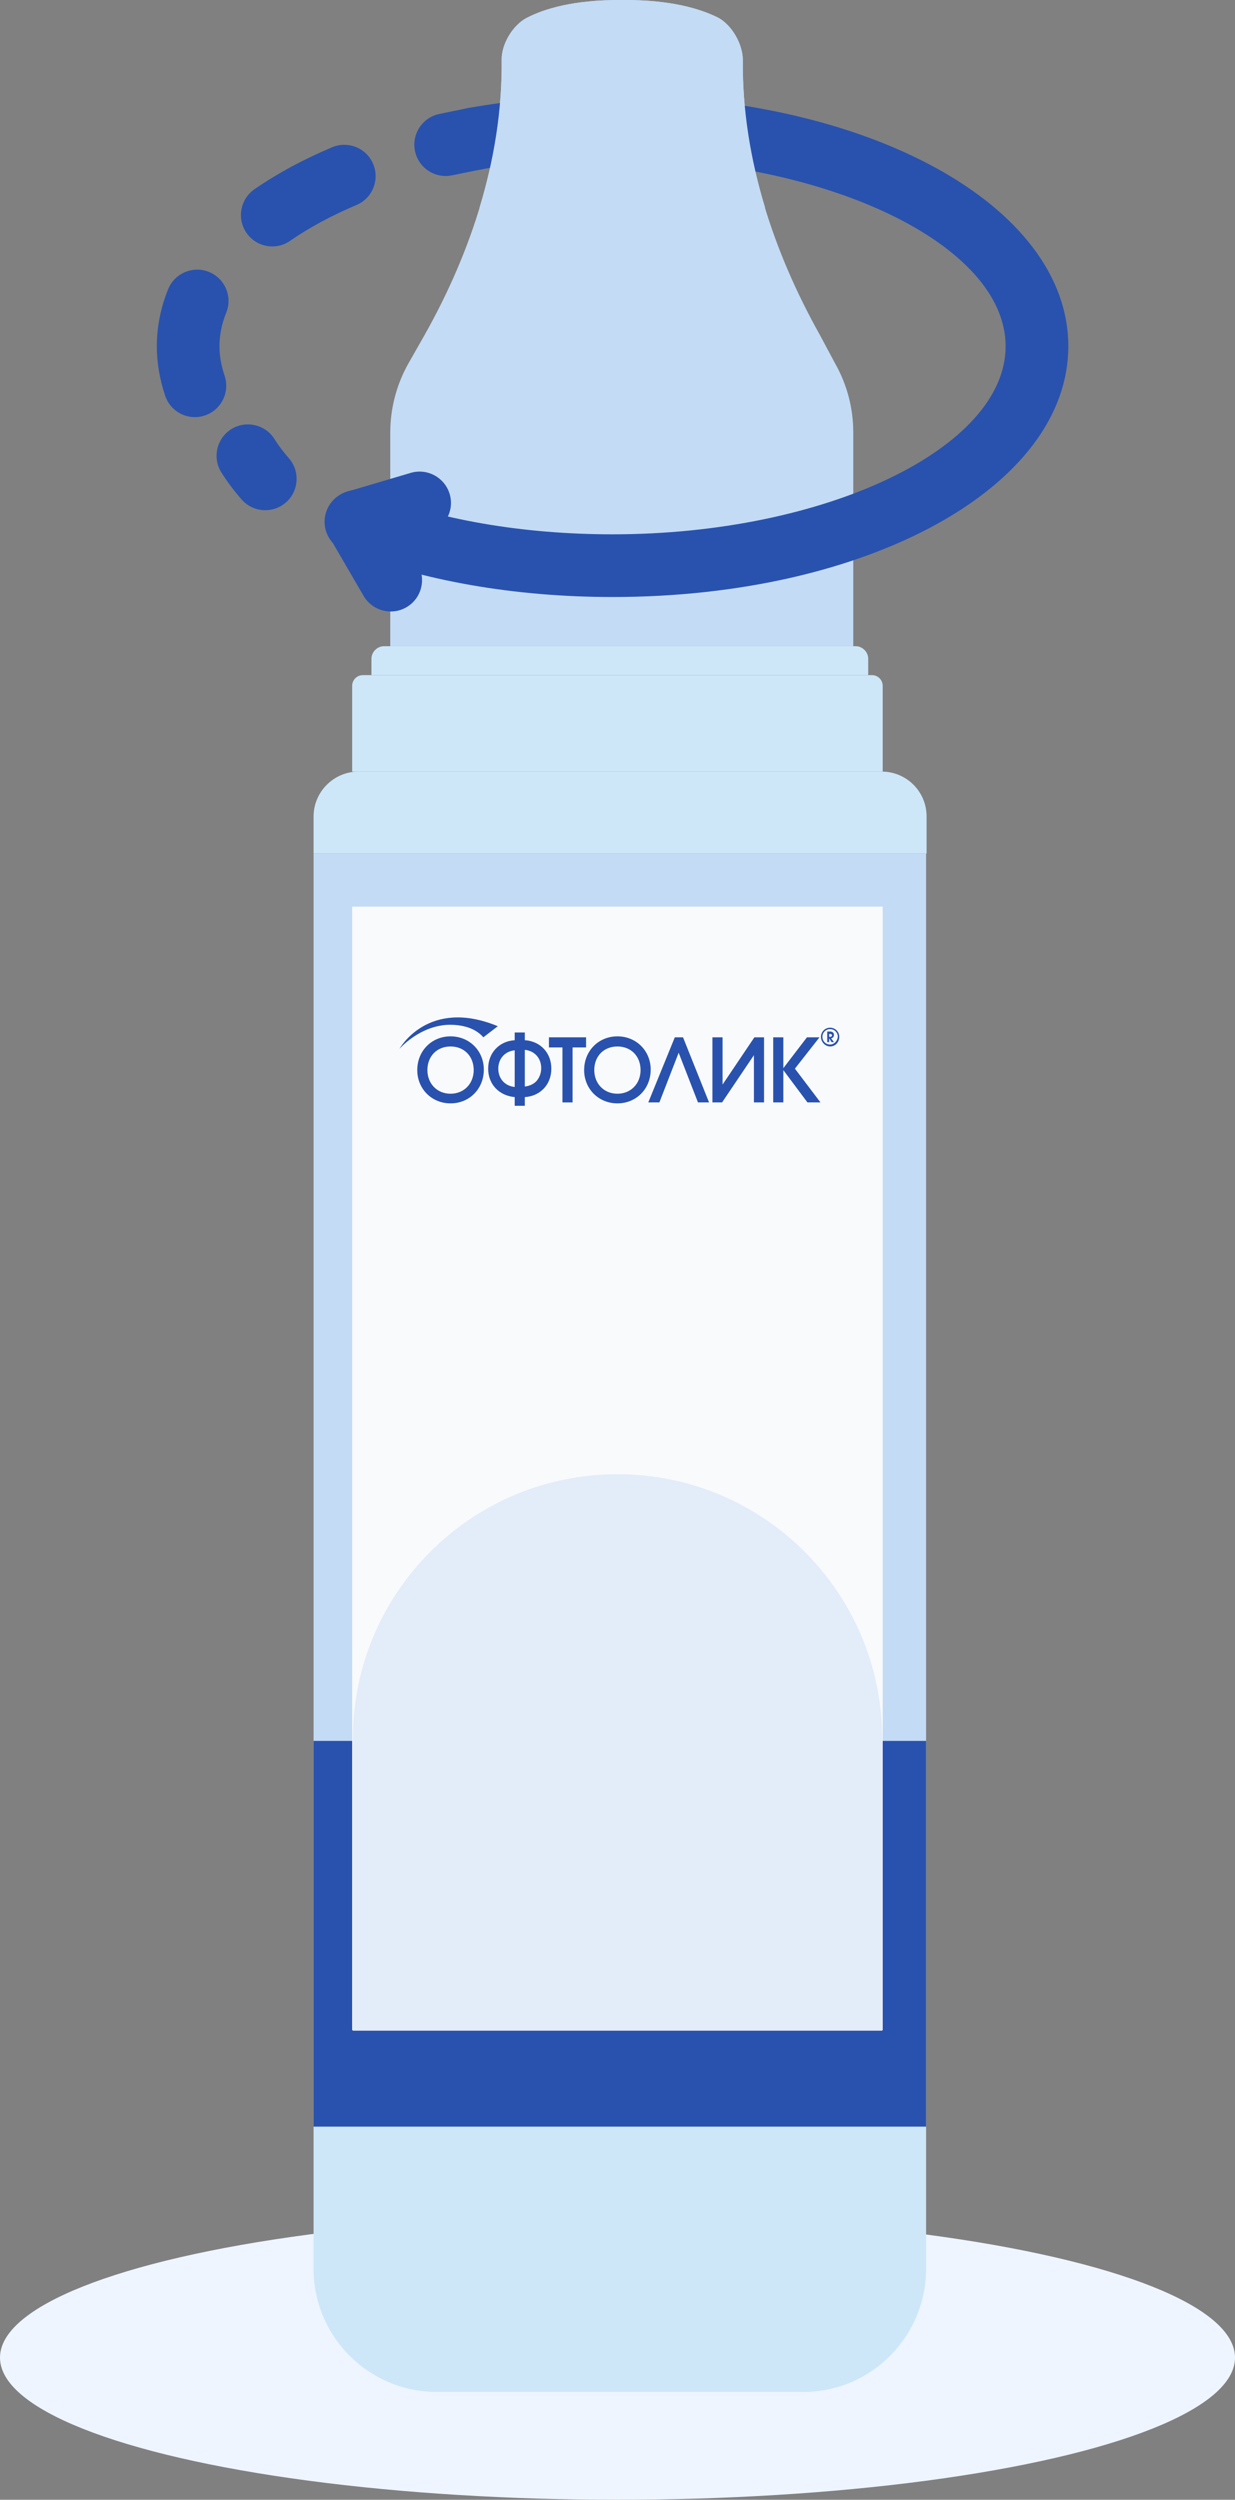 <svg width="126" height="255" viewBox="0 0 126 255" fill="none" xmlns="http://www.w3.org/2000/svg">
<rect x="0" y="0" width="126" height="255" fill="#808080" stroke="none"/>
<ellipse cx="63" cy="240.5" rx="63" ry="14.5" fill="#EEF5FF"/>
<path d="M88.579 68.871H37.897V67.198C37.897 66.51 38.487 65.919 39.176 65.919H87.3C87.989 65.919 88.579 66.51 88.579 67.198V68.871Z" fill="#CDE7F9"/>
<path d="M90.056 78.71H35.929V69.953C35.929 69.363 36.421 68.871 37.011 68.871H88.973C89.564 68.871 90.056 69.363 90.056 69.953V78.71Z" fill="#CDE7F9"/>
<path d="M94.484 87.073H31.992V83.285C31.992 80.776 34.059 78.71 36.568 78.71H89.957C92.467 78.71 94.533 80.727 94.533 83.285V87.073H94.484Z" fill="#CDE7F9"/>
<path d="M94.484 87.073H31.992V216.943H94.484V87.073Z" fill="#C3DBF5"/>
<path d="M94.484 177.589H31.992V216.943H94.484V177.589Z" fill="#2952AE"/>
<path d="M31.992 216.944H94.484V231.456C94.484 238.343 88.875 244 81.986 244H44.54C37.651 244 31.992 238.392 31.992 231.456V216.944Z" fill="#CDE7F9"/>
<path d="M90.056 92.484H35.929V207.105H90.056V92.484Z" fill="#F9FAFC"/>
<path d="M90 207.151V177.384C90 162.472 77.912 150.384 63 150.384C48.088 150.384 36 162.472 36 177.384V207.151H90Z" fill="#E3ECF9"/>
<path d="M45.967 105.717C44.048 105.717 42.571 107.193 42.571 109.161C42.571 111.079 44.048 112.555 45.967 112.555C47.886 112.555 49.362 111.079 49.362 109.111C49.362 107.193 47.886 105.717 45.967 105.717ZM45.967 111.571C44.589 111.571 43.605 110.538 43.605 109.161C43.605 107.734 44.589 106.75 45.967 106.75C47.344 106.75 48.329 107.734 48.329 109.161C48.329 110.538 47.344 111.571 45.967 111.571Z" fill="#2952AE"/>
<path d="M53.544 106.111V105.323H52.511V106.111C50.937 106.209 49.805 107.39 49.805 109.013C49.805 110.636 50.937 111.768 52.511 111.915V112.801H53.544V111.915C55.119 111.817 56.251 110.636 56.251 109.013C56.251 107.39 55.119 106.209 53.544 106.111ZM53.544 107.094C54.529 107.193 55.217 107.931 55.217 108.964C55.217 109.505 55.021 109.948 54.725 110.292C54.43 110.587 54.036 110.784 53.544 110.833C53.544 110.882 53.544 107.094 53.544 107.094ZM50.838 109.013C50.838 107.98 51.527 107.242 52.511 107.144V110.882C51.527 110.784 50.838 110.046 50.838 109.013Z" fill="#2952AE"/>
<path d="M59.794 105.815H56.005V106.848H57.383V112.457H58.416V106.848H59.794V105.815Z" fill="#2952AE"/>
<path d="M62.992 105.717C61.073 105.717 59.597 107.193 59.597 109.161C59.597 111.079 61.073 112.555 62.992 112.555C64.911 112.555 66.387 111.079 66.387 109.111C66.387 107.193 64.911 105.717 62.992 105.717ZM62.992 111.571C61.614 111.571 60.63 110.538 60.63 109.161C60.63 107.734 61.614 106.75 62.992 106.75C64.37 106.75 65.354 107.734 65.354 109.161C65.354 110.538 64.37 111.571 62.992 111.571Z" fill="#2952AE"/>
<path d="M68.848 105.815L66.141 112.457H67.273L69.241 107.39L71.21 112.457H72.341L69.684 105.815H68.848Z" fill="#2952AE"/>
<path d="M73.719 110.636V105.815H72.686V112.457H73.67L76.918 107.636V112.457H77.951V105.815H76.967L73.719 110.636Z" fill="#2952AE"/>
<path d="M83.609 105.815H82.33L79.919 108.964V105.815H78.886V112.457H79.919V109.161L82.379 112.457H83.708L81.1 109.013L83.609 105.815Z" fill="#2952AE"/>
<path d="M85.086 105.569C85.086 105.471 85.037 105.225 84.692 105.225H84.397V106.307H84.594V105.914L84.84 106.307H85.086L84.79 105.914C84.938 105.914 85.086 105.766 85.086 105.569ZM84.692 105.766H84.594V105.471H84.692C84.84 105.471 84.889 105.569 84.889 105.619C84.889 105.668 84.84 105.766 84.692 105.766Z" fill="#2952AE"/>
<path d="M84.692 104.832C84.151 104.832 83.757 105.274 83.757 105.766C83.757 106.307 84.2 106.75 84.692 106.75C85.233 106.75 85.627 106.307 85.627 105.766C85.627 105.225 85.184 104.832 84.692 104.832ZM84.692 106.553C84.249 106.553 83.905 106.209 83.905 105.766C83.905 105.323 84.249 104.979 84.692 104.979C85.135 104.979 85.479 105.323 85.479 105.766C85.43 106.209 85.086 106.553 84.692 106.553Z" fill="#2952AE"/>
<path d="M49.313 105.815L50.789 104.684C43.654 101.732 40.751 106.996 40.751 106.996C40.751 106.996 42.818 104.586 45.868 104.536C47.59 104.536 48.673 105.077 49.313 105.815Z" fill="#2952AE"/>
<path d="M83.659 34.19C78.837 25.581 75.687 15.988 75.786 6.149C75.786 4.526 74.654 2.558 73.227 1.82C71.406 0.885 68.503 0 63.73 0C63.632 0 63.583 0 63.484 0C63.386 0 63.337 0 63.238 0C58.465 0 55.562 0.885 53.741 1.82C52.314 2.558 51.133 4.526 51.182 6.149C51.281 15.988 48.132 25.63 43.309 34.19L41.686 37.043C40.456 39.207 39.816 41.667 39.816 44.127V65.919H87.054V44.127C87.054 41.618 86.414 39.207 85.184 37.043L83.659 34.19Z" fill="#C3DBF5"/>
<path d="M45.465 17.956C45.681 17.956 45.903 17.931 46.129 17.887C47.029 17.695 47.979 17.508 48.929 17.316L48.998 17.301C50.73 16.957 51.852 15.27 51.507 13.538C51.158 11.806 49.48 10.68 47.743 11.029L47.674 11.044C46.705 11.241 45.73 11.432 44.81 11.629C43.083 11.993 41.976 13.691 42.34 15.417C42.655 16.922 43.989 17.956 45.465 17.956Z" fill="#2952AE"/>
<path d="M19.882 42.552C20.217 42.552 20.561 42.498 20.896 42.385C22.574 41.824 23.479 40.014 22.918 38.341C22.564 37.284 22.392 36.295 22.392 35.321C22.392 34.175 22.623 33.029 23.081 31.902C23.745 30.264 22.953 28.399 21.319 27.74C19.686 27.076 17.816 27.868 17.156 29.501C16.389 31.39 16 33.348 16 35.321C16 36.993 16.28 38.646 16.851 40.368C17.294 41.706 18.544 42.552 19.882 42.552ZM27.78 25.138C28.41 25.138 29.04 24.956 29.596 24.567C31.539 23.224 33.818 21.994 36.371 20.912C38 20.223 38.758 18.349 38.069 16.721C37.38 15.092 35.505 14.335 33.877 15.024C30.924 16.273 28.257 17.715 25.959 19.308C24.508 20.312 24.144 22.304 25.148 23.756C25.767 24.656 26.766 25.138 27.78 25.138Z" fill="#2952AE"/>
<path d="M27.067 52.047C27.814 52.047 28.562 51.786 29.172 51.255C30.501 50.094 30.634 48.072 29.473 46.744C28.897 46.089 28.405 45.43 28.006 44.795C27.071 43.295 25.098 42.843 23.598 43.777C22.102 44.712 21.644 46.684 22.579 48.185C23.16 49.115 23.858 50.044 24.655 50.959C25.29 51.678 26.176 52.047 27.067 52.047Z" fill="#2952AE"/>
<path d="M62.495 60.901C88.57 60.901 108.995 49.666 108.995 35.321C108.995 20.976 88.57 9.74 62.495 9.74C57.496 9.74 52.541 10.173 47.763 11.019C46.026 11.329 44.864 12.987 45.175 14.729C45.484 16.47 47.148 17.626 48.885 17.316C53.294 16.534 57.875 16.135 62.495 16.135C84.234 16.135 102.598 24.921 102.598 35.321C102.598 45.72 84.234 54.506 62.495 54.506C53.338 54.506 44.727 53.021 37.592 50.202C35.948 49.553 34.088 50.359 33.444 52.002C32.794 53.645 33.601 55.5 35.245 56.149C43.118 59.258 52.541 60.901 62.495 60.901Z" fill="#2952AE"/>
<path d="M39.865 62.377C40.411 62.377 40.962 62.24 41.469 61.944C42.995 61.059 43.516 59.101 42.626 57.571L39.279 51.816C38.394 50.291 36.435 49.769 34.905 50.66C33.375 51.55 32.858 53.503 33.749 55.033L37.095 60.788C37.69 61.807 38.763 62.377 39.865 62.377Z" fill="#2952AE"/>
<path d="M36.317 56.425C36.617 56.425 36.923 56.381 37.223 56.292L43.718 54.373C45.411 53.872 46.38 52.096 45.878 50.399C45.376 48.706 43.595 47.737 41.902 48.239L35.407 50.158C33.714 50.659 32.745 52.435 33.247 54.132C33.66 55.525 34.935 56.425 36.317 56.425Z" fill="#2952AE"/>
<path d="M78.049 21.153C76.573 16.283 75.737 11.216 75.786 6.1C75.786 4.477 74.654 2.509 73.227 1.771C71.406 0.885 68.503 0 63.73 0C63.632 0 63.583 0 63.484 0C63.386 0 63.337 0 63.238 0C58.465 0 55.562 0.885 53.741 1.82C52.314 2.558 51.133 4.526 51.183 6.149C51.232 11.265 50.395 16.332 48.919 21.202H78.049V21.153Z" fill="#C3DBF5"/>
</svg>
